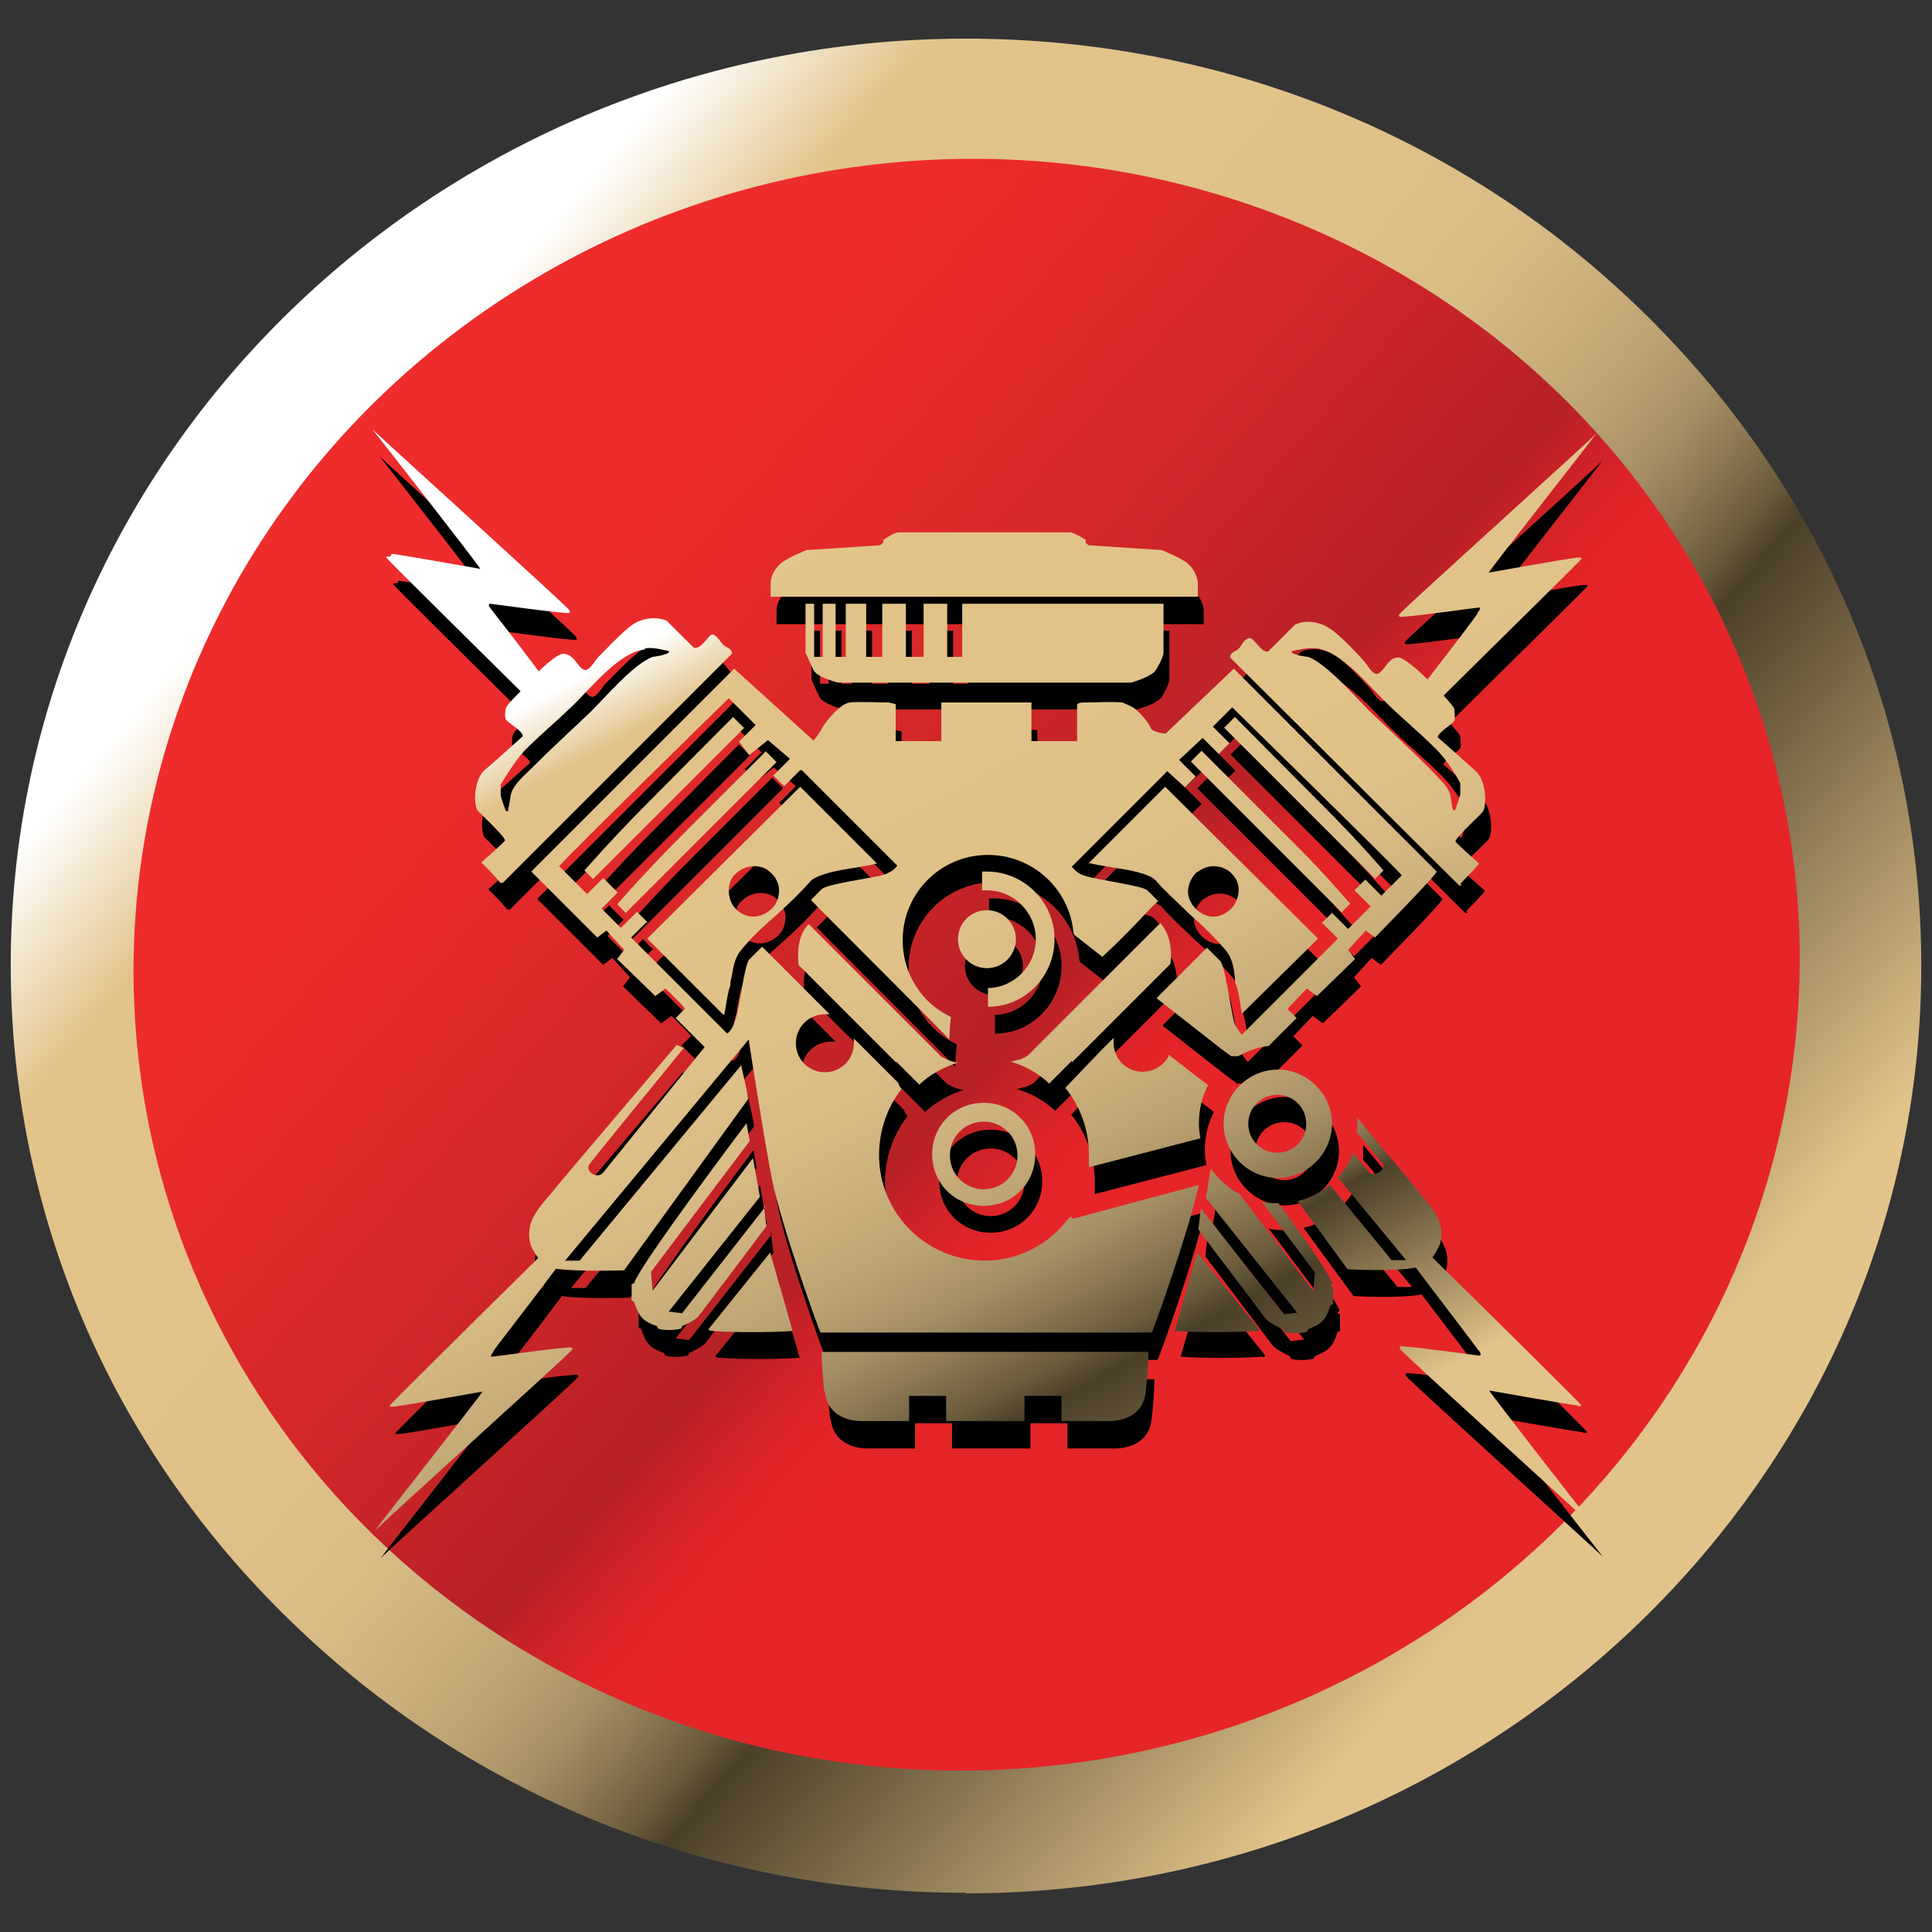 <?xml version="1.0" encoding="UTF-8"?><svg id="Layer_4" xmlns="http://www.w3.org/2000/svg" xmlns:xlink="http://www.w3.org/1999/xlink" viewBox="0 0 36 36"><rect x="0" y="0" width="36" height="36" fill="#333333" stroke="none"/><defs><style>.cls-1{fill:url(#linear-gradient-8);}.cls-2{fill:url(#linear-gradient-7);}.cls-3{fill:url(#linear-gradient-5);}.cls-4{fill:url(#linear-gradient-6);}.cls-5{fill:url(#linear-gradient-9);}.cls-6{fill:url(#linear-gradient-4);}.cls-7{fill:url(#linear-gradient-3);}.cls-8{fill:url(#linear-gradient-2);}.cls-9{fill:url(#linear-gradient);}.cls-10{fill:url(#linear-gradient-10);}.cls-11{fill:url(#linear-gradient-11);}.cls-12{fill:url(#linear-gradient-12);}.cls-13{fill:url(#linear-gradient-13);}.cls-14{fill:url(#linear-gradient-19);}.cls-15{fill:url(#linear-gradient-14);}.cls-16{fill:url(#linear-gradient-21);}.cls-17{fill:url(#linear-gradient-20);}.cls-18{fill:url(#linear-gradient-22);}.cls-19{fill:url(#linear-gradient-23);}.cls-20{fill:url(#linear-gradient-25);}.cls-21{fill:url(#linear-gradient-15);}.cls-22{fill:url(#linear-gradient-16);}.cls-23{fill:url(#linear-gradient-17);}.cls-24{fill:url(#linear-gradient-18);}.cls-25{fill:url(#linear-gradient-24);}.cls-26{fill:url(#linear-gradient-26);}</style><linearGradient id="linear-gradient" x1="4.57" y1="31.45" x2="31.07" y2="8.87" gradientTransform="translate(0 38) scale(1 -1)" gradientUnits="userSpaceOnUse"><stop offset=".08" stop-color="#fff"/><stop offset=".17" stop-color="#e2c48b"/><stop offset=".39" stop-color="#e0c289"/><stop offset=".47" stop-color="#d9bc85"/><stop offset=".52" stop-color="#cdb17d"/><stop offset=".57" stop-color="#bca372"/><stop offset=".61" stop-color="#a68f64"/><stop offset=".64" stop-color="#8b7752"/><stop offset=".67" stop-color="#6b5c3d"/><stop offset=".69" stop-color="#4c4029"/><stop offset=".94" stop-color="#e2c48b"/></linearGradient><linearGradient id="linear-gradient-2" x1="-54.46" y1="-96.99" x2="-42.29" y2="-110.39" gradientTransform="translate(65.14 -87.2) rotate(.1) scale(1 -1)" gradientUnits="userSpaceOnUse"><stop offset="0" stop-color="#ee2c2c"/><stop offset=".17" stop-color="#e72a2b"/><stop offset=".41" stop-color="#d52729"/><stop offset=".69" stop-color="#b72126"/><stop offset=".7" stop-color="#b62126"/><stop offset=".73" stop-color="#c52226"/><stop offset=".78" stop-color="#d72328"/><stop offset=".82" stop-color="#e22428"/><stop offset=".88" stop-color="#e62529"/></linearGradient><linearGradient id="linear-gradient-3" x1="15.04" y1="33.52" x2="29.52" y2="6.32" gradientTransform="translate(0 38) scale(1 -1)" gradientUnits="userSpaceOnUse"><stop offset=".08" stop-color="#fff"/><stop offset=".17" stop-color="#e2c48b"/><stop offset=".39" stop-color="#e0c289"/><stop offset=".47" stop-color="#d9bc85"/><stop offset=".52" stop-color="#cdb17d"/><stop offset=".57" stop-color="#bca372"/><stop offset=".61" stop-color="#a68f64"/><stop offset=".64" stop-color="#8b7752"/><stop offset=".67" stop-color="#6b5c3d"/><stop offset=".69" stop-color="#4c4029"/><stop offset=".94" stop-color="#e2c48b"/></linearGradient><linearGradient id="linear-gradient-4" x1="12.55" y1="32.2" x2="27.03" y2="5.01" gradientTransform="translate(0 38) scale(1 -1)" gradientUnits="userSpaceOnUse"><stop offset=".08" stop-color="#fff"/><stop offset=".17" stop-color="#e2c48b"/><stop offset=".39" stop-color="#e0c289"/><stop offset=".47" stop-color="#d9bc85"/><stop offset=".52" stop-color="#cdb17d"/><stop offset=".57" stop-color="#bca372"/><stop offset=".61" stop-color="#a68f64"/><stop offset=".64" stop-color="#8b7752"/><stop offset=".67" stop-color="#6b5c3d"/><stop offset=".69" stop-color="#4c4029"/><stop offset=".94" stop-color="#e2c48b"/></linearGradient><linearGradient id="linear-gradient-5" x1="12.25" y1="32.04" x2="26.73" y2="4.84" gradientTransform="translate(0 38) scale(1 -1)" gradientUnits="userSpaceOnUse"><stop offset=".08" stop-color="#fff"/><stop offset=".17" stop-color="#e2c48b"/><stop offset=".39" stop-color="#e0c289"/><stop offset=".47" stop-color="#d9bc85"/><stop offset=".52" stop-color="#cdb17d"/><stop offset=".57" stop-color="#bca372"/><stop offset=".61" stop-color="#a68f64"/><stop offset=".64" stop-color="#8b7752"/><stop offset=".67" stop-color="#6b5c3d"/><stop offset=".69" stop-color="#4c4029"/><stop offset=".94" stop-color="#e2c48b"/></linearGradient><linearGradient id="linear-gradient-6" x1="10.54" y1="31.11" x2="25.02" y2="3.93" gradientTransform="translate(0 38) scale(1 -1)" gradientUnits="userSpaceOnUse"><stop offset=".08" stop-color="#fff"/><stop offset=".17" stop-color="#e2c48b"/><stop offset=".39" stop-color="#e0c289"/><stop offset=".47" stop-color="#d9bc85"/><stop offset=".52" stop-color="#cdb17d"/><stop offset=".57" stop-color="#bca372"/><stop offset=".61" stop-color="#a68f64"/><stop offset=".64" stop-color="#8b7752"/><stop offset=".67" stop-color="#6b5c3d"/><stop offset=".69" stop-color="#4c4029"/><stop offset=".94" stop-color="#e2c48b"/></linearGradient><linearGradient id="linear-gradient-7" x1="5.82" y1="28.6" x2="20.29" y2="1.41" gradientTransform="translate(0 38) scale(1 -1)" gradientUnits="userSpaceOnUse"><stop offset=".08" stop-color="#fff"/><stop offset=".17" stop-color="#e2c48b"/><stop offset=".39" stop-color="#e0c289"/><stop offset=".47" stop-color="#d9bc85"/><stop offset=".52" stop-color="#cdb17d"/><stop offset=".57" stop-color="#bca372"/><stop offset=".61" stop-color="#a68f64"/><stop offset=".64" stop-color="#8b7752"/><stop offset=".67" stop-color="#6b5c3d"/><stop offset=".69" stop-color="#4c4029"/><stop offset=".94" stop-color="#e2c48b"/></linearGradient><linearGradient id="linear-gradient-8" x1="5.93" y1="28.67" x2="20.41" y2="1.48" gradientTransform="translate(0 38) scale(1 -1)" gradientUnits="userSpaceOnUse"><stop offset=".08" stop-color="#fff"/><stop offset=".17" stop-color="#e2c48b"/><stop offset=".39" stop-color="#e0c289"/><stop offset=".47" stop-color="#d9bc85"/><stop offset=".52" stop-color="#cdb17d"/><stop offset=".57" stop-color="#bca372"/><stop offset=".61" stop-color="#a68f64"/><stop offset=".64" stop-color="#8b7752"/><stop offset=".67" stop-color="#6b5c3d"/><stop offset=".69" stop-color="#4c4029"/><stop offset=".94" stop-color="#e2c48b"/></linearGradient><linearGradient id="linear-gradient-9" x1="8.88" y1="30.24" x2="23.36" y2="3.06" gradientTransform="translate(0 38) scale(1 -1)" gradientUnits="userSpaceOnUse"><stop offset=".08" stop-color="#fff"/><stop offset=".17" stop-color="#e2c48b"/><stop offset=".39" stop-color="#e0c289"/><stop offset=".47" stop-color="#d9bc85"/><stop offset=".52" stop-color="#cdb17d"/><stop offset=".57" stop-color="#bca372"/><stop offset=".61" stop-color="#a68f64"/><stop offset=".64" stop-color="#8b7752"/><stop offset=".67" stop-color="#6b5c3d"/><stop offset=".69" stop-color="#4c4029"/><stop offset=".94" stop-color="#e2c48b"/></linearGradient><linearGradient id="linear-gradient-10" x1="14.93" y1="33.45" x2="29.41" y2="6.27" gradientTransform="translate(0 38) scale(1 -1)" gradientUnits="userSpaceOnUse"><stop offset=".08" stop-color="#fff"/><stop offset=".17" stop-color="#e2c48b"/><stop offset=".39" stop-color="#e0c289"/><stop offset=".47" stop-color="#d9bc85"/><stop offset=".52" stop-color="#cdb17d"/><stop offset=".57" stop-color="#bca372"/><stop offset=".61" stop-color="#a68f64"/><stop offset=".64" stop-color="#8b7752"/><stop offset=".67" stop-color="#6b5c3d"/><stop offset=".69" stop-color="#4c4029"/><stop offset=".94" stop-color="#e2c48b"/></linearGradient><linearGradient id="linear-gradient-11" x1="14.61" y1="33.29" x2="29.09" y2="6.09" gradientTransform="translate(0 38) scale(1 -1)" gradientUnits="userSpaceOnUse"><stop offset=".08" stop-color="#fff"/><stop offset=".17" stop-color="#e2c48b"/><stop offset=".39" stop-color="#e0c289"/><stop offset=".47" stop-color="#d9bc85"/><stop offset=".52" stop-color="#cdb17d"/><stop offset=".57" stop-color="#bca372"/><stop offset=".61" stop-color="#a68f64"/><stop offset=".64" stop-color="#8b7752"/><stop offset=".67" stop-color="#6b5c3d"/><stop offset=".69" stop-color="#4c4029"/><stop offset=".94" stop-color="#e2c48b"/></linearGradient><linearGradient id="linear-gradient-12" x1="23.94" y1="32.32" x2="33.76" y2="13.87" gradientTransform="translate(0 38) scale(1 -1)" gradientUnits="userSpaceOnUse"><stop offset=".08" stop-color="#fff"/><stop offset=".17" stop-color="#e2c48b"/><stop offset=".39" stop-color="#e0c289"/><stop offset=".47" stop-color="#d9bc85"/><stop offset=".52" stop-color="#cdb17d"/><stop offset=".57" stop-color="#bca372"/><stop offset=".61" stop-color="#a68f64"/><stop offset=".64" stop-color="#8b7752"/><stop offset=".67" stop-color="#6b5c3d"/><stop offset=".69" stop-color="#4c4029"/><stop offset=".94" stop-color="#e2c48b"/></linearGradient><linearGradient id="linear-gradient-13" x1="12.56" y1="32.19" x2="27.04" y2="5.01" gradientTransform="translate(0 38) scale(1 -1)" gradientUnits="userSpaceOnUse"><stop offset=".08" stop-color="#fff"/><stop offset=".17" stop-color="#e2c48b"/><stop offset=".39" stop-color="#e0c289"/><stop offset=".47" stop-color="#d9bc85"/><stop offset=".52" stop-color="#cdb17d"/><stop offset=".57" stop-color="#bca372"/><stop offset=".61" stop-color="#a68f64"/><stop offset=".64" stop-color="#8b7752"/><stop offset=".67" stop-color="#6b5c3d"/><stop offset=".69" stop-color="#4c4029"/><stop offset=".94" stop-color="#e2c48b"/></linearGradient><linearGradient id="linear-gradient-14" x1="13.84" y1="32.88" x2="28.32" y2="5.7" gradientTransform="translate(0 38) scale(1 -1)" gradientUnits="userSpaceOnUse"><stop offset=".08" stop-color="#fff"/><stop offset=".17" stop-color="#e2c48b"/><stop offset=".39" stop-color="#e0c289"/><stop offset=".47" stop-color="#d9bc85"/><stop offset=".52" stop-color="#cdb17d"/><stop offset=".57" stop-color="#bca372"/><stop offset=".61" stop-color="#a68f64"/><stop offset=".64" stop-color="#8b7752"/><stop offset=".67" stop-color="#6b5c3d"/><stop offset=".69" stop-color="#4c4029"/><stop offset=".94" stop-color="#e2c48b"/></linearGradient><linearGradient id="linear-gradient-15" x1="9.01" y1="30.3" x2="23.49" y2="3.12" gradientTransform="translate(0 38) scale(1 -1)" gradientUnits="userSpaceOnUse"><stop offset=".08" stop-color="#fff"/><stop offset=".17" stop-color="#e2c48b"/><stop offset=".39" stop-color="#e0c289"/><stop offset=".47" stop-color="#d9bc85"/><stop offset=".52" stop-color="#cdb17d"/><stop offset=".57" stop-color="#bca372"/><stop offset=".61" stop-color="#a68f64"/><stop offset=".64" stop-color="#8b7752"/><stop offset=".67" stop-color="#6b5c3d"/><stop offset=".69" stop-color="#4c4029"/><stop offset=".94" stop-color="#e2c48b"/></linearGradient><linearGradient id="linear-gradient-16" x1="13.15" y1="32.52" x2="27.63" y2="5.32" gradientTransform="translate(0 38) scale(1 -1)" gradientUnits="userSpaceOnUse"><stop offset=".08" stop-color="#fff"/><stop offset=".17" stop-color="#e2c48b"/><stop offset=".39" stop-color="#e0c289"/><stop offset=".47" stop-color="#d9bc85"/><stop offset=".52" stop-color="#cdb17d"/><stop offset=".57" stop-color="#bca372"/><stop offset=".61" stop-color="#a68f64"/><stop offset=".64" stop-color="#8b7752"/><stop offset=".67" stop-color="#6b5c3d"/><stop offset=".69" stop-color="#4c4029"/><stop offset=".94" stop-color="#e2c48b"/></linearGradient><linearGradient id="linear-gradient-17" x1="10.11" y1="30.88" x2="24.59" y2="3.7" gradientTransform="translate(0 38) scale(1 -1)" gradientUnits="userSpaceOnUse"><stop offset=".08" stop-color="#fff"/><stop offset=".17" stop-color="#e2c48b"/><stop offset=".39" stop-color="#e0c289"/><stop offset=".47" stop-color="#d9bc85"/><stop offset=".52" stop-color="#cdb17d"/><stop offset=".57" stop-color="#bca372"/><stop offset=".61" stop-color="#a68f64"/><stop offset=".64" stop-color="#8b7752"/><stop offset=".67" stop-color="#6b5c3d"/><stop offset=".69" stop-color="#4c4029"/><stop offset=".94" stop-color="#e2c48b"/></linearGradient><linearGradient id="linear-gradient-18" x1="13.27" y1="32.58" x2="27.75" y2="5.38" gradientTransform="translate(0 38) scale(1 -1)" gradientUnits="userSpaceOnUse"><stop offset=".08" stop-color="#fff"/><stop offset=".17" stop-color="#e2c48b"/><stop offset=".39" stop-color="#e0c289"/><stop offset=".47" stop-color="#d9bc85"/><stop offset=".52" stop-color="#cdb17d"/><stop offset=".57" stop-color="#bca372"/><stop offset=".61" stop-color="#a68f64"/><stop offset=".64" stop-color="#8b7752"/><stop offset=".67" stop-color="#6b5c3d"/><stop offset=".69" stop-color="#4c4029"/><stop offset=".94" stop-color="#e2c48b"/></linearGradient><linearGradient id="linear-gradient-19" x1="10" y1="26.36" x2="17.25" y2="12.74" gradientTransform="translate(0 38) scale(1 -1)" gradientUnits="userSpaceOnUse"><stop offset=".08" stop-color="#fff"/><stop offset=".17" stop-color="#e2c48b"/><stop offset=".39" stop-color="#e0c289"/><stop offset=".47" stop-color="#d9bc85"/><stop offset=".52" stop-color="#cdb17d"/><stop offset=".57" stop-color="#bca372"/><stop offset=".61" stop-color="#a68f64"/><stop offset=".64" stop-color="#8b7752"/><stop offset=".67" stop-color="#6b5c3d"/><stop offset=".69" stop-color="#4c4029"/><stop offset=".94" stop-color="#e2c48b"/></linearGradient><linearGradient id="linear-gradient-20" x1="20.44" y1="25.71" x2="27.82" y2="11.84" gradientTransform="translate(0 38) scale(1 -1)" gradientUnits="userSpaceOnUse"><stop offset=".08" stop-color="#fff"/><stop offset=".17" stop-color="#e2c48b"/><stop offset=".39" stop-color="#e0c289"/><stop offset=".47" stop-color="#d9bc85"/><stop offset=".52" stop-color="#cdb17d"/><stop offset=".57" stop-color="#bca372"/><stop offset=".61" stop-color="#a68f64"/><stop offset=".64" stop-color="#8b7752"/><stop offset=".67" stop-color="#6b5c3d"/><stop offset=".69" stop-color="#4c4029"/><stop offset=".94" stop-color="#e2c48b"/></linearGradient><linearGradient id="linear-gradient-21" x1="9.27" y1="30.45" x2="23.75" y2="3.25" gradientTransform="translate(0 38) scale(1 -1)" gradientUnits="userSpaceOnUse"><stop offset=".08" stop-color="#fff"/><stop offset=".17" stop-color="#e2c48b"/><stop offset=".39" stop-color="#e0c289"/><stop offset=".47" stop-color="#d9bc85"/><stop offset=".52" stop-color="#cdb17d"/><stop offset=".57" stop-color="#bca372"/><stop offset=".61" stop-color="#a68f64"/><stop offset=".64" stop-color="#8b7752"/><stop offset=".67" stop-color="#6b5c3d"/><stop offset=".69" stop-color="#4c4029"/><stop offset=".94" stop-color="#e2c48b"/></linearGradient><linearGradient id="linear-gradient-22" x1="15.67" y1="33.86" x2="30.15" y2="6.68" gradientTransform="translate(0 38) scale(1 -1)" gradientUnits="userSpaceOnUse"><stop offset=".08" stop-color="#fff"/><stop offset=".17" stop-color="#e2c48b"/><stop offset=".39" stop-color="#e0c289"/><stop offset=".47" stop-color="#d9bc85"/><stop offset=".52" stop-color="#cdb17d"/><stop offset=".57" stop-color="#bca372"/><stop offset=".61" stop-color="#a68f64"/><stop offset=".64" stop-color="#8b7752"/><stop offset=".67" stop-color="#6b5c3d"/><stop offset=".69" stop-color="#4c4029"/><stop offset=".94" stop-color="#e2c48b"/></linearGradient><linearGradient id="linear-gradient-23" x1="17.93" y1="35.05" x2="32.41" y2="7.87" gradientTransform="translate(0 38) scale(1 -1)" gradientUnits="userSpaceOnUse"><stop offset=".08" stop-color="#fff"/><stop offset=".17" stop-color="#e2c48b"/><stop offset=".39" stop-color="#e0c289"/><stop offset=".47" stop-color="#d9bc85"/><stop offset=".52" stop-color="#cdb17d"/><stop offset=".57" stop-color="#bca372"/><stop offset=".61" stop-color="#a68f64"/><stop offset=".64" stop-color="#8b7752"/><stop offset=".67" stop-color="#6b5c3d"/><stop offset=".69" stop-color="#4c4029"/><stop offset=".94" stop-color="#e2c48b"/></linearGradient><linearGradient id="linear-gradient-24" x1="17.18" y1="34.65" x2="31.66" y2="7.47" gradientTransform="translate(0 38) scale(1 -1)" gradientUnits="userSpaceOnUse"><stop offset=".08" stop-color="#fff"/><stop offset=".17" stop-color="#e2c48b"/><stop offset=".39" stop-color="#e0c289"/><stop offset=".47" stop-color="#d9bc85"/><stop offset=".52" stop-color="#cdb17d"/><stop offset=".57" stop-color="#bca372"/><stop offset=".61" stop-color="#a68f64"/><stop offset=".64" stop-color="#8b7752"/><stop offset=".67" stop-color="#6b5c3d"/><stop offset=".69" stop-color="#4c4029"/><stop offset=".94" stop-color="#e2c48b"/></linearGradient><linearGradient id="linear-gradient-25" x1="8.64" y1="30.11" x2="23.12" y2="2.93" gradientTransform="translate(0 38) scale(1 -1)" gradientUnits="userSpaceOnUse"><stop offset=".08" stop-color="#fff"/><stop offset=".17" stop-color="#e2c48b"/><stop offset=".39" stop-color="#e0c289"/><stop offset=".47" stop-color="#d9bc85"/><stop offset=".52" stop-color="#cdb17d"/><stop offset=".57" stop-color="#bca372"/><stop offset=".61" stop-color="#a68f64"/><stop offset=".64" stop-color="#8b7752"/><stop offset=".67" stop-color="#6b5c3d"/><stop offset=".69" stop-color="#4c4029"/><stop offset=".94" stop-color="#e2c48b"/></linearGradient><linearGradient id="linear-gradient-26" x1="8.87" y1="30.23" x2="23.35" y2="3.03" gradientTransform="translate(0 38) scale(1 -1)" gradientUnits="userSpaceOnUse"><stop offset=".08" stop-color="#fff"/><stop offset=".17" stop-color="#e2c48b"/><stop offset=".39" stop-color="#e0c289"/><stop offset=".47" stop-color="#d9bc85"/><stop offset=".52" stop-color="#cdb17d"/><stop offset=".57" stop-color="#bca372"/><stop offset=".61" stop-color="#a68f64"/><stop offset=".64" stop-color="#8b7752"/><stop offset=".67" stop-color="#6b5c3d"/><stop offset=".69" stop-color="#4c4029"/><stop offset=".94" stop-color="#e2c48b"/></linearGradient></defs><path class="cls-9" d="M18,35.27c-4.74,0-9.21-1.79-12.56-5.04C2.06,26.97.2,22.61.2,17.98.2,8.46,8.19.72,18,.72c4.74,0,9.21,1.79,12.56,5.04,3.38,3.27,5.24,7.62,5.24,12.24,0,9.52-8,17.28-17.8,17.28v-.02Z"/><ellipse class="cls-8" cx="18.01" cy="17.98" rx="15.53" ry="15.01" transform="translate(-1.91 2.14) rotate(-6.47)"/><path d="M22.93,21.45c0,.55.46,1.01,1.01,1.01s1.01-.46,1.01-1.01-.46-1.01-1.01-1.01-1.01.46-1.01,1.01ZM24.47,21.45c0,.3-.24.54-.54.54s-.54-.24-.54-.54.24-.54.54-.54.54.24.54.54Z"/><path d="M18.54,18.91v.35c.69,0,1.24-.57,1.24-1.26s-.57-1.26-1.26-1.26h-.09v.35h.09c.5,0,.91.41.91.91s-.41.91-.9.91Z"/><circle cx="18.52" cy="18" r=".54"/><path d="M18.46,22.97c.54,0,.96-.42.96-.96s-.42-.96-.96-.96-.96.42-.96.96.42.96.96.96ZM18.46,21.4c.35,0,.63.28.63.63s-.28.63-.63.63-.63-.28-.63-.63.28-.63.63-.63Z"/><path d="M14.38,23l-1.54,1.97-.25-.03,1.7-2.14-.13-.72-1.87,2.47-.03-.35,1.84-2.44-.06-.33s-1.97,2.61-2.09,2.97c0,.02-.05.02-.05.03v.31s.03,0,.05.03c.09.27.16.35.42.44.02,0,0,.03.03.05.09.03.3.03.41,0,.02,0,.02-.03.03-.05.08-.03.27-.13.31-.19.17-.22,1.26-1.67,1.26-1.67,0,0-.03-.3-.05-.39l.02.03Z"/><path d="M13.33,25.27s.02.03.06.03c.39.03,1.13.03,1.51,0l-.42-1.46s-1.15,1.43-1.15,1.43Z"/><path d="M15.48,26.44c.06.58.69.55.69.55h.88v-.47h.69v.47h1.46v-.47h.69v.47h.88s.63.03.69-.55c.05-.44.05-.74.05-.74h-6.09s0,.3.05.74Z"/><path d="M14.47,11.63h7.96v-.27c-.02-.14-.09-.27-.2-.36-.11-.09-.47-.24-.47-.24l-1.37-.09-.05-.05v-.05s-.2-.13-.28-.14h-3.21c-.08,0-.28.14-.28.14v.05l-.06.05-1.37.09s-.35.14-.47.24c-.11.09-.19.22-.2.36v.27h.02Z"/><path d="M15.12,11.75v.91s.13.3.17.36c.13.13.44.2.44.2h5.45s.31-.08.44-.2c.05-.05.17-.28.17-.36v-.91h-3.75v.99h-.28v-.99h-.44v.99h-.33v-.99h-.44v.99h-.3v-.99h-.38v.99h-.19v-.99h-.24v.99h-.16v-.99h-.19.02Z"/><path d="M27.32,16.98s.35-.36.35-.38c0,0-.44-.39-.44-.41,0-.08.52-.54.52-.57.08-.19.02-.61-.14-.74-.03-.03-.68-.61-.71-.63,0-.09.28-.25.31-.31.02-.05,0-.17,0-.22,0-.02-.09-.13-.2-.25,1.21-1.2,2.57-2.53,2.57-2.55,0-.03-.03-.02-.03-.02h-.05c-.27.03-1.64.28-1.65.28,0-.03,1.9-2.44,2.01-2.6-.11.13-3.62,3.29-3.67,3.37,0,0-.03.03,0,.05.03.03,1.45-.17,1.48-.17.06,0-.03.09-.03.11s-.42.57-.93,1.23c-.22-.22-.46-.41-.54-.41-.2,0-.25.24-.38.3-.09.05-.2-.16-.27-.24-.03-.03-.44-.49-.65-.61-.17-.11-.42-.16-.63-.06,0,0-.35.35-.5.5-.13.03-.27-.27-.35-.25-.11.02-.14.14-.2.2-.05.05-.16.06-.16.16l4.27,4.25h.05l-.03-.03ZM27.19,15.58c-.03-.09-.03-.22-.06-.3-.06-.16-.25-.31-.36-.44-.36-.36-.74-.71-1.12-1.07-.3-.3-.8-.88-1.15-1.02-.03,0-.38-.05-.3-.11.16-.03.28-.06.44-.05.49.05,1.01.74,1.37,1.07.06.06.11.11.17.16h0c.08.08.16.14.24.22h0c.16.14.31.28.47.44.22.22.44.61.44.63v.2s-.08.27-.09.28c-.03.05-.05,0-.05-.03v.02Z"/><path d="M22.42,23.82s-.42,1.45-.42,1.46c.38.03,1.12.03,1.51,0,.03,0,.06.02.06-.03l-1.15-1.43Z"/><path d="M24.96,24.42c-.06-.17-.52-.85-1.01-1.5h-.03c-.09,0-.19,0-.28-.03l.99,1.32-.03.35-1.37-1.81c-.22-.11-.39-.28-.54-.47l-.09.54,1.7,2.14-.25.03-1.54-1.97c-.02.09-.05.39-.05.39,0,0,1.1,1.46,1.26,1.67.05.06.25.16.31.19.02,0,0,.03.03.05.09.03.3.03.41,0,.02,0,.02-.03.03-.05.27-.11.33-.17.42-.44,0-.02.05-.02.05-.03v-.31s-.03,0-.05-.03l.03-.03Z"/><path d="M20.06,23.18l-.06.06c-.36.46-.91.76-1.54.76-1.09,0-1.97-.88-1.97-1.97,0-.46.16-.9.42-1.23-.05-.06-.06-.09-.06-.11l-.83-.83v.09c0,.3-.24.54-.54.54s-.54-.24-.54-.54.24-.54.54-.54h.09l-1.26-1.26-.24.24c-.09.09-.19.98-.27,1.16-.03.08-.06.16-.14.22l-1.79-1.79.28-.28h.03l-.2-.2-.3.3-.36-.36.3-.3-.27-.27-.3.3-.52-.52c.2-.24,3.16-3.13,3.16-3.13l.5.5-.31.31.19.25.35-.28.41.35-.31.31.2.2.3-.3h.03l1.78,1.78c-.06.08-.14.13-.25.17-.2.06-1.07.17-1.16.27l-.2.2c.08.09,2.49,2.49,2.58,2.6,0-.02,0-.19.03-.42-.54-.25-.9-.8-.9-1.43,0-.88.71-1.59,1.59-1.59.83,0,1.51.63,1.59,1.43,0,.03.02.06.02.06l.52.41c.27-.25.54-.52.79-.79.08-.09.17-.17.25-.25l-.2-.2c-.09-.09-.98-.2-1.16-.27-.11-.03-.17-.08-.25-.17l1.78-1.78.33.3.2-.2-.31-.31.44-.41.3.3.2-.2-.31-.31.36-.36s2.96,2.9,3.16,3.13l-.38.38-.3-.3-.2.2.3.3-.42.42-.3-.3-.2.2h.03l.28.28-1.79,1.79s-.11-.13-.14-.22c-.06-.19-.17-1.09-.27-1.16l-.24-.24-.94.94,1.2.94.19.14h.13c.17-.09.36-.17.57-.19l.52-.52-.17-.17s.36-.38.36-.38l.19.14.71-.69-.13-.17.33-.36.17.13s1.16-1.18,1.15-1.23l-3.78-3.78-1.27,1.21s-.25-.02-.28-.11c-.03-.09-.25-.35-.35-.39-.03-.02-.14-.06-.17-.08-.16-.02-.55,0-.72,0-.05,0-.08,0-.13.03v.69h-.85v-.72h-1.68v.72h-.85v-.69s-.08-.02-.13-.03c-.17,0-.55-.02-.72,0-.05,0-.14.05-.17.08-.09.05-.3.3-.35.39-.03.08-.16.24-.16.24l-1.48-1.34-3.78,3.78,1.23,1.23.17-.13.33.36-.13.17.71.69.19-.14s.38.36.36.38c-.03.03-.17.17-.17.17l.54.54s-1.84,2.28-1.9,2.35c-.11.11-.33-.03-.25-.16,0-.02,1.76-2.17,1.76-2.17l-.13-.06s-1.98,2.33-2.23,2.63c-.25.33-.63.61-.49,1.1,0,0,.05.13.14.24-1.26,1.24-2.75,2.72-2.77,2.75,0,.03.03.02.03.02h.05c.27-.03,1.64-.28,1.65-.28,0,.03-1.9,2.44-2.01,2.6.11-.13,3.62-3.29,3.67-3.37,0,0,.03-.03,0-.05-.03-.03-1.45.17-1.48.17-.06,0,.03-.09.03-.11s.57-.74,1.16-1.53c.39.06,1.27.03,1.27.03l2.31-3.19c0-.08-.13-.63-.13-.63l-3.01,3.64h-.27l3.42-4.12s.31,2,.44,2.63c.17.83.85,2.74.9,2.83h6.17c.05-.09.69-1.89.88-2.75l-2.35.63-.02-.03Z"/><path d="M21.89,20.17c-.08.17-.27.3-.49.3-.3,0-.54-.24-.54-.54v-.09l-.22.22-.68.71c.27.33.44.77.44,1.24v.24l2.08-.54c-.02-.09-.03-.19-.03-.28,0-.25.06-.5.17-.71l-.74-.57v.02Z"/><path d="M16.82,20.3l.42.42c.2-.19.46-.33.72-.41-.05,0-.09-.02-.13-.03-.02,0-.05-.02-.08-.03-.05-.03-.11-.05-.11-.06l-.24-.24-.52-.52-.05-.05-.38-.38-1.27-1.27c-.19.19-.22.49-.19.76l1.83,1.83-.02-.02Z"/><path d="M20.09,20.3l1.83-1.83c.03-.25,0-.55-.19-.76l-1.27,1.27-.38.38-.05.05-.52.52-.24.24s-.06.05-.11.06c-.03.02-.06.03-.08.03-.03,0-.09.03-.14.03.27.08.52.22.72.41l.42-.42v.02Z"/><path d="M7.41,10.87h-.05s-.05,0-.03.02c0,.02,1.31,1.31,2.5,2.49-.16.16-.27.28-.27.31-.02.05-.03.19,0,.22.03.06.33.22.31.31-.03.03-.68.61-.71.63-.17.14-.22.55-.14.74,0,.02.52.49.52.57,0,.02-.44.41-.44.41,0,0,.31.31.35.38h.05l4.27-4.27c0-.09-.09-.11-.16-.16-.06-.06-.11-.17-.2-.2-.08,0-.2.28-.35.25-.16-.16-.5-.49-.5-.5-.2-.09-.46-.05-.63.06-.2.13-.6.57-.65.61-.06.06-.17.28-.27.24-.13-.06-.17-.28-.38-.3-.08,0-.27.14-.46.33-.47-.63-.87-1.13-.88-1.15,0,0-.09-.09-.03-.11.03,0,1.45.2,1.48.17.02-.02,0-.03,0-.05-.05-.08-3.54-3.24-3.67-3.37.13.16,2.01,2.57,2.01,2.6,0,0-1.4-.25-1.65-.28l-.03.05ZM12.15,12.59c.16-.02.28.02.44.05.06.06-.28.11-.3.11-.36.14-.85.72-1.15,1.02-.38.36-.76.71-1.12,1.07-.13.13-.3.27-.36.44-.03.09-.03.2-.06.3,0,.03,0,.08-.05.03,0,0-.09-.25-.09-.28v-.2s.24-.41.44-.63c.3-.3.6-.55.88-.82.35-.33.88-1.02,1.37-1.07v-.02Z"/><path d="M29.49,26.7h.05s.05,0,.03-.02c0-.02-1.51-1.51-2.77-2.75.09-.11.13-.24.14-.24.14-.47-.24-.77-.49-1.1-.11-.14-.58-.69-1.05-1.26v.28c.27.31.46.57.47.57.08.11-.16.27-.25.16,0,0-.13-.16-.3-.36-.06.17-.16.33-.28.46l1.27,1.54h-.27l-1.15-1.4c-.17.14-.38.25-.6.3l.93,1.27s.87.05,1.27-.03c.6.79,1.15,1.51,1.16,1.53,0,0,.09.09.03.11-.03,0-1.45-.2-1.48-.17-.02.02,0,.03,0,.05.05.08,3.54,3.24,3.67,3.37-.13-.16-2.01-2.57-2.01-2.6,0,0,1.4.25,1.65.28l-.03.02Z"/><path d="M13.62,19.4c.05-.33.08-.47.11-.54,0-.05,0-.09.02-.14.03-.16.05-.35.16-.49.19-.25.46-.49.71-.71.22-.2.44-.41.61-.61h0c.16-.13.49-.19.82-.24.16-.03.3-.05.41-.08h0l-1.43-1.43-2.85,2.83,1.42,1.42h0l.03-.02ZM13.81,16.8c.08-.09.22-.16.36-.16.11,0,.22.03.3.11.13.11.19.27.16.42-.02.16-.11.28-.27.36-.06.03-.14.05-.2.05-.17,0-.35-.11-.42-.28s-.05-.36.06-.5h.02Z"/><path d="M20.42,16.58h0c.09.03.25.05.41.08.33.05.68.11.82.24h0c.17.2.41.41.61.61.25.22.5.46.71.71.11.14.14.31.16.49,0,.05,0,.09.02.14.03.06.06.2.11.54h0l1.42-1.4-2.85-2.83-1.43,1.43h.03ZM22.42,16.76c.08-.06.19-.11.3-.11.14,0,.28.06.36.16.13.14.14.33.06.5s-.25.28-.42.28c-.08,0-.14-.02-.2-.05-.14-.08-.24-.2-.27-.36-.02-.16.05-.31.16-.42h.02Z"/><path d="M25.74,16.88l.16-.16c-.47-.54-.79-.87-1.32-1.4l-1.45-1.46-.2.2.42.42,1.78,1.78.6.6.02.02Z"/><path d="M22.31,14.69l.42.42,1.78,1.78.61.61.16-.16c-.47-.54-.79-.88-1.32-1.4l-1.45-1.45-.2.2v-.02Z"/><path d="M13.97,14.07l-.2-.2-1.45,1.46c-.54.54-.85.87-1.32,1.4l.16.16.6-.6,1.78-1.78.42-.42.02-.02Z"/><path d="M11.78,17.5l.61-.61,1.78-1.78.42-.42-.2-.2-1.45,1.45c-.54.54-.85.87-1.32,1.4l.16.16v.02Z"/><path class="cls-7" d="M22.8,20.94c0,.55.46,1.01,1.01,1.01s1.01-.46,1.01-1.01-.46-1.01-1.01-1.01-1.01.46-1.01,1.01ZM24.34,20.94c0,.3-.24.54-.54.54s-.54-.24-.54-.54.24-.54.54-.54.54.24.54.54Z"/><path class="cls-6" d="M18.41,18.41v.35c.69,0,1.24-.57,1.24-1.26s-.57-1.26-1.26-1.26h-.09v.35h.09c.5,0,.91.41.91.91s-.41.91-.9.91Z"/><circle class="cls-3" cx="18.39" cy="17.5" r=".54"/><path class="cls-4" d="M18.33,22.47c.54,0,.96-.42.96-.96s-.42-.96-.96-.96-.96.42-.96.96.42.96.96.96ZM18.33,20.9c.35,0,.63.28.63.63s-.28.63-.63.63-.63-.28-.63-.63.28-.63.63-.63Z"/><path class="cls-2" d="M14.25,22.5l-1.54,1.97-.25-.03,1.7-2.14-.13-.72-1.87,2.47-.03-.35,1.84-2.44-.06-.33s-1.97,2.61-2.09,2.97c0,.02-.05.02-.05.03v.31s.03,0,.05.03c.09.27.16.35.42.44.02,0,0,.03.03.05.09.03.3.03.41,0,.02,0,.02-.03.03-.05.08-.03.27-.13.31-.19.17-.22,1.26-1.67,1.26-1.67,0,0-.03-.3-.05-.39l.02.03Z"/><path class="cls-1" d="M13.2,24.77s.02.03.06.03c.39.03,1.13.03,1.51,0l-.42-1.46s-1.15,1.43-1.15,1.43Z"/><path class="cls-5" d="M15.37,25.93c.06.58.69.55.69.55h.88v-.47h.69v.47h1.46v-.47h.69v.47h.88s.63.03.69-.55c.05-.44.05-.74.05-.74h-6.09s0,.3.05.74Z"/><path class="cls-10" d="M14.36,11.12h7.96v-.27c-.02-.14-.09-.27-.2-.36-.11-.09-.47-.24-.47-.24l-1.37-.09-.05-.05v-.05s-.2-.13-.28-.14h-3.21c-.08,0-.28.14-.28.14v.05l-.06.05-1.37.09s-.35.14-.47.24c-.11.09-.19.22-.2.36v.27h.02Z"/><path class="cls-11" d="M15.01,11.25v.91s.13.3.17.36c.13.13.44.2.44.2h5.45s.31-.08.44-.2c.05-.05.17-.28.17-.36v-.91h-3.75v.99h-.28v-.99h-.44v.99h-.33v-.99h-.44v.99h-.3v-.99h-.38v.99h-.19v-.99h-.24v.99h-.16v-.99h-.19.02Z"/><path class="cls-12" d="M27.21,16.47s.35-.36.35-.38c0,0-.44-.39-.44-.41,0-.08.52-.54.52-.57.08-.19.02-.61-.14-.74-.03-.03-.68-.61-.71-.63,0-.09.28-.25.31-.31.02-.05,0-.17,0-.22,0-.02-.09-.13-.2-.25,1.21-1.2,2.57-2.53,2.57-2.55,0-.03-.03-.02-.03-.02h-.05c-.27.03-1.64.28-1.65.28,0-.03,1.9-2.44,2.01-2.6-.11.13-3.62,3.29-3.67,3.37,0,0-.03.03,0,.05.03.03,1.45-.17,1.48-.17.06,0-.03.09-.03.11s-.42.57-.93,1.23c-.22-.22-.46-.41-.54-.41-.2,0-.25.24-.38.3-.09.05-.2-.16-.27-.24-.03-.03-.44-.49-.65-.61-.17-.11-.42-.16-.63-.06,0,0-.35.35-.5.5-.13.03-.27-.27-.35-.25-.11.02-.14.14-.2.2-.05.05-.16.06-.16.16l4.27,4.25h.05l-.03-.03ZM27.07,15.07c-.03-.09-.03-.22-.06-.3-.06-.16-.25-.31-.36-.44-.36-.36-.74-.71-1.12-1.07-.3-.3-.8-.88-1.15-1.02-.03,0-.38-.05-.3-.11.16-.03.28-.06.44-.05.49.05,1.01.74,1.37,1.07.06.06.11.11.17.16h0c.08.08.16.14.24.22h0c.16.14.31.28.47.44.22.22.44.61.44.63v.2s-.08.27-.09.28c-.03.05-.05,0-.05-.03v.02Z"/><path class="cls-13" d="M22.31,23.34s-.42,1.45-.42,1.46c.38.03,1.12.03,1.51,0,.03,0,.06.02.06-.03l-1.15-1.43Z"/><path class="cls-15" d="M24.83,23.92c-.06-.17-.52-.85-1.01-1.5h-.03c-.09,0-.19,0-.28-.03l.99,1.32-.03.35-1.37-1.81c-.22-.11-.39-.28-.54-.47l-.09.54,1.7,2.14-.25.03-1.54-1.97c-.02.09-.05.39-.05.39,0,0,1.1,1.46,1.26,1.67.05.06.25.16.31.19.02,0,0,.03.03.05.09.03.3.03.41,0,.02,0,.02-.03.03-.05.27-.11.33-.17.42-.44,0-.02.05-.02.05-.03v-.31s-.03,0-.05-.03l.03-.03Z"/><path class="cls-21" d="M19.95,22.67l-.06.06c-.36.46-.91.76-1.54.76-1.09,0-1.97-.88-1.97-1.97,0-.46.16-.9.42-1.23-.05-.06-.06-.09-.06-.11l-.83-.83v.09c0,.3-.24.54-.54.54s-.54-.24-.54-.54.24-.54.54-.54h.09l-1.26-1.26-.24.24c-.09.09-.19.98-.27,1.16-.03.08-.06.16-.14.22l-1.79-1.79.28-.28h.03l-.2-.2-.3.3-.36-.36.3-.3-.27-.27-.3.3-.52-.52c.2-.24,3.16-3.13,3.16-3.13l.5.5-.31.31.19.25.35-.28.41.35-.31.31.2.2.3-.3h.03l1.78,1.78c-.06.08-.14.13-.25.17-.2.06-1.07.17-1.16.27l-.2.2c.08.09,2.49,2.49,2.58,2.6,0-.02,0-.19.03-.42-.54-.25-.9-.8-.9-1.43,0-.88.71-1.59,1.59-1.59.83,0,1.51.63,1.59,1.43,0,.03.02.06.02.06l.52.41c.27-.25.54-.52.79-.79.08-.09.17-.17.25-.25l-.2-.2c-.09-.09-.98-.2-1.16-.27-.11-.03-.17-.08-.25-.17l1.78-1.78.33.3.2-.2-.31-.31.44-.41.3.3.2-.2-.31-.31.36-.36s2.96,2.9,3.16,3.13l-.38.38-.3-.3-.2.2.3.3-.42.42-.3-.3-.2.2h.03l.28.28-1.79,1.79s-.11-.13-.14-.22c-.06-.19-.17-1.09-.27-1.16l-.24-.24-.94.94,1.2.94.19.14h.13c.17-.09.36-.17.57-.19l.52-.52-.17-.17s.36-.38.36-.38l.19.14.71-.69-.13-.17.33-.36.17.13s1.16-1.18,1.15-1.23l-3.78-3.78-1.27,1.21s-.25-.02-.28-.11c-.03-.09-.25-.35-.35-.39-.03-.02-.14-.06-.17-.08-.16-.02-.55,0-.72,0-.05,0-.08,0-.13.03v.69h-.85v-.72h-1.68v.72h-.85v-.69s-.08-.02-.13-.03c-.17,0-.55-.02-.72,0-.05,0-.14.05-.17.08-.09.05-.3.3-.35.39-.03.08-.16.24-.16.24l-1.48-1.34-3.78,3.78,1.23,1.23.17-.13.33.36-.13.17.71.69.19-.14s.38.36.36.38c-.03.03-.17.17-.17.17l.54.54s-1.84,2.28-1.9,2.35c-.11.11-.33-.03-.25-.16,0-.02,1.76-2.17,1.76-2.17l-.13-.06s-1.98,2.33-2.23,2.63c-.25.33-.63.61-.49,1.1,0,0,.05.13.14.24-1.26,1.24-2.75,2.72-2.77,2.75,0,.03.03.02.03.02h.05c.27-.03,1.64-.28,1.65-.28,0,.03-1.9,2.44-2.01,2.6.11-.13,3.62-3.29,3.67-3.37,0,0,.03-.03,0-.05-.03-.03-1.45.17-1.48.17-.06,0,.03-.09.03-.11s.57-.74,1.16-1.53c.39.06,1.27.03,1.27.03l2.31-3.19c0-.08-.13-.63-.13-.63l-3.01,3.64h-.27l3.42-4.12s.31,2,.44,2.63c.17.83.85,2.74.9,2.83h6.17c.05-.09.69-1.89.88-2.75l-2.35.63-.02-.03Z"/><path class="cls-22" d="M21.78,19.67c-.08.17-.27.3-.49.3-.3,0-.54-.24-.54-.54v-.09l-.22.22-.68.71c.27.33.44.77.44,1.24v.24l2.08-.54c-.02-.09-.03-.19-.03-.28,0-.25.06-.5.17-.71l-.74-.57v.02Z"/><path class="cls-23" d="M16.71,19.79l.42.42c.2-.19.46-.33.72-.41-.05,0-.09-.02-.13-.03-.02,0-.05-.02-.08-.03-.05-.03-.11-.05-.11-.06l-.24-.24-.52-.52-.05-.05-.38-.38-1.27-1.27c-.19.19-.22.49-.19.76l1.83,1.83-.02-.02Z"/><path class="cls-24" d="M19.98,19.79l1.83-1.83c.03-.25,0-.55-.19-.76l-1.27,1.27-.38.38-.05.05-.52.52-.24.24s-.06.05-.11.06c-.03.02-.06.03-.08.03-.03,0-.09.03-.14.03.27.08.52.22.72.41l.42-.42v.02Z"/><path class="cls-14" d="M7.28,10.37h-.05s-.05,0-.03.02c0,.02,1.31,1.31,2.5,2.49-.16.16-.27.28-.27.31-.02.05-.03.19,0,.22.03.06.33.22.31.31-.03.03-.68.61-.71.63-.17.14-.22.55-.14.74,0,.02.52.49.52.57,0,.02-.44.41-.44.41,0,0,.31.31.35.38h.05l4.27-4.27c0-.09-.09-.11-.16-.16-.06-.06-.11-.17-.2-.2-.08,0-.2.28-.35.25-.16-.16-.5-.49-.5-.5-.2-.09-.46-.05-.63.06-.2.13-.6.57-.65.61-.06.06-.17.28-.27.24-.13-.06-.17-.28-.38-.3-.08,0-.27.14-.46.33-.47-.63-.87-1.13-.88-1.15,0,0-.09-.09-.03-.11.03,0,1.45.2,1.48.17.02-.02,0-.03,0-.05-.05-.08-3.54-3.24-3.67-3.37.13.16,2.01,2.57,2.01,2.6,0,0-1.4-.25-1.65-.28l-.03.05ZM12.02,12.08c.16-.02.28.02.44.05.06.06-.28.11-.3.11-.36.14-.85.72-1.15,1.02-.38.36-.76.71-1.12,1.07-.13.13-.3.27-.36.44-.03.09-.03.2-.06.3,0,.03,0,.08-.05.03,0,0-.09-.25-.09-.28v-.2s.24-.41.44-.63c.3-.3.6-.55.88-.82.35-.33.88-1.02,1.37-1.07v-.02Z"/><path class="cls-17" d="M29.38,26.2h.05s.05,0,.03-.02c0-.02-1.51-1.51-2.77-2.75.09-.11.13-.24.14-.24.14-.47-.24-.77-.49-1.1-.11-.14-.58-.69-1.05-1.26v.28c.27.31.46.57.47.57.08.11-.16.27-.25.16,0,0-.13-.16-.3-.36-.06.17-.16.33-.28.46l1.27,1.54h-.27l-1.15-1.4c-.17.14-.38.25-.6.3l.93,1.27s.87.05,1.27-.03c.6.79,1.15,1.51,1.16,1.53,0,0,.09.09.03.11-.03,0-1.45-.2-1.48-.17-.02.02,0,.03,0,.05.05.08,3.54,3.24,3.67,3.37-.13-.16-2.01-2.57-2.01-2.6,0,0,1.4.25,1.65.28l-.03.02Z"/><path class="cls-16" d="M13.5,18.9c.05-.33.08-.47.11-.54,0-.05,0-.09.02-.14.03-.16.05-.35.16-.49.19-.25.46-.49.71-.71.22-.2.44-.41.61-.61h0c.16-.13.49-.19.82-.24.16-.03.3-.05.41-.08h0l-1.43-1.43-2.85,2.83,1.42,1.42h0l.03-.02ZM13.69,16.3c.08-.09.22-.16.36-.16.11,0,.22.03.3.11.13.11.19.27.16.42-.02.16-.11.28-.27.36-.06.03-.14.05-.2.05-.17,0-.35-.11-.42-.28s-.05-.36.06-.5h.02Z"/><path class="cls-18" d="M20.3,16.08h0c.09.03.25.05.41.08.33.05.68.11.82.24h0c.17.2.41.41.61.61.25.22.5.46.71.71.11.14.14.31.16.49,0,.05,0,.09.02.14.03.06.06.2.11.54h0l1.42-1.4-2.85-2.83-1.43,1.43h.03ZM22.31,16.25c.08-.06.19-.11.3-.11.14,0,.28.06.36.16.13.14.14.33.06.5s-.25.28-.42.28c-.08,0-.14-.02-.2-.05-.14-.08-.24-.2-.27-.36-.02-.16.05-.31.16-.42h.02Z"/><path class="cls-19" d="M25.62,16.38l.16-.16c-.47-.54-.79-.87-1.32-1.4l-1.45-1.46-.2.2.42.42,1.78,1.78.6.6.02.02Z"/><path class="cls-25" d="M22.19,14.19l.42.42,1.78,1.78.61.61.16-.16c-.47-.54-.79-.88-1.32-1.4l-1.45-1.45-.2.2v-.02Z"/><path class="cls-20" d="M13.86,13.56l-.2-.2-1.45,1.46c-.54.54-.85.87-1.32,1.4l.16.16.6-.6,1.78-1.78.42-.42.02-.02Z"/><path class="cls-26" d="M11.66,17.01l.61-.61,1.78-1.78.42-.42-.2-.2-1.45,1.45c-.54.54-.85.87-1.32,1.4l.16.16v.02Z"/></svg>